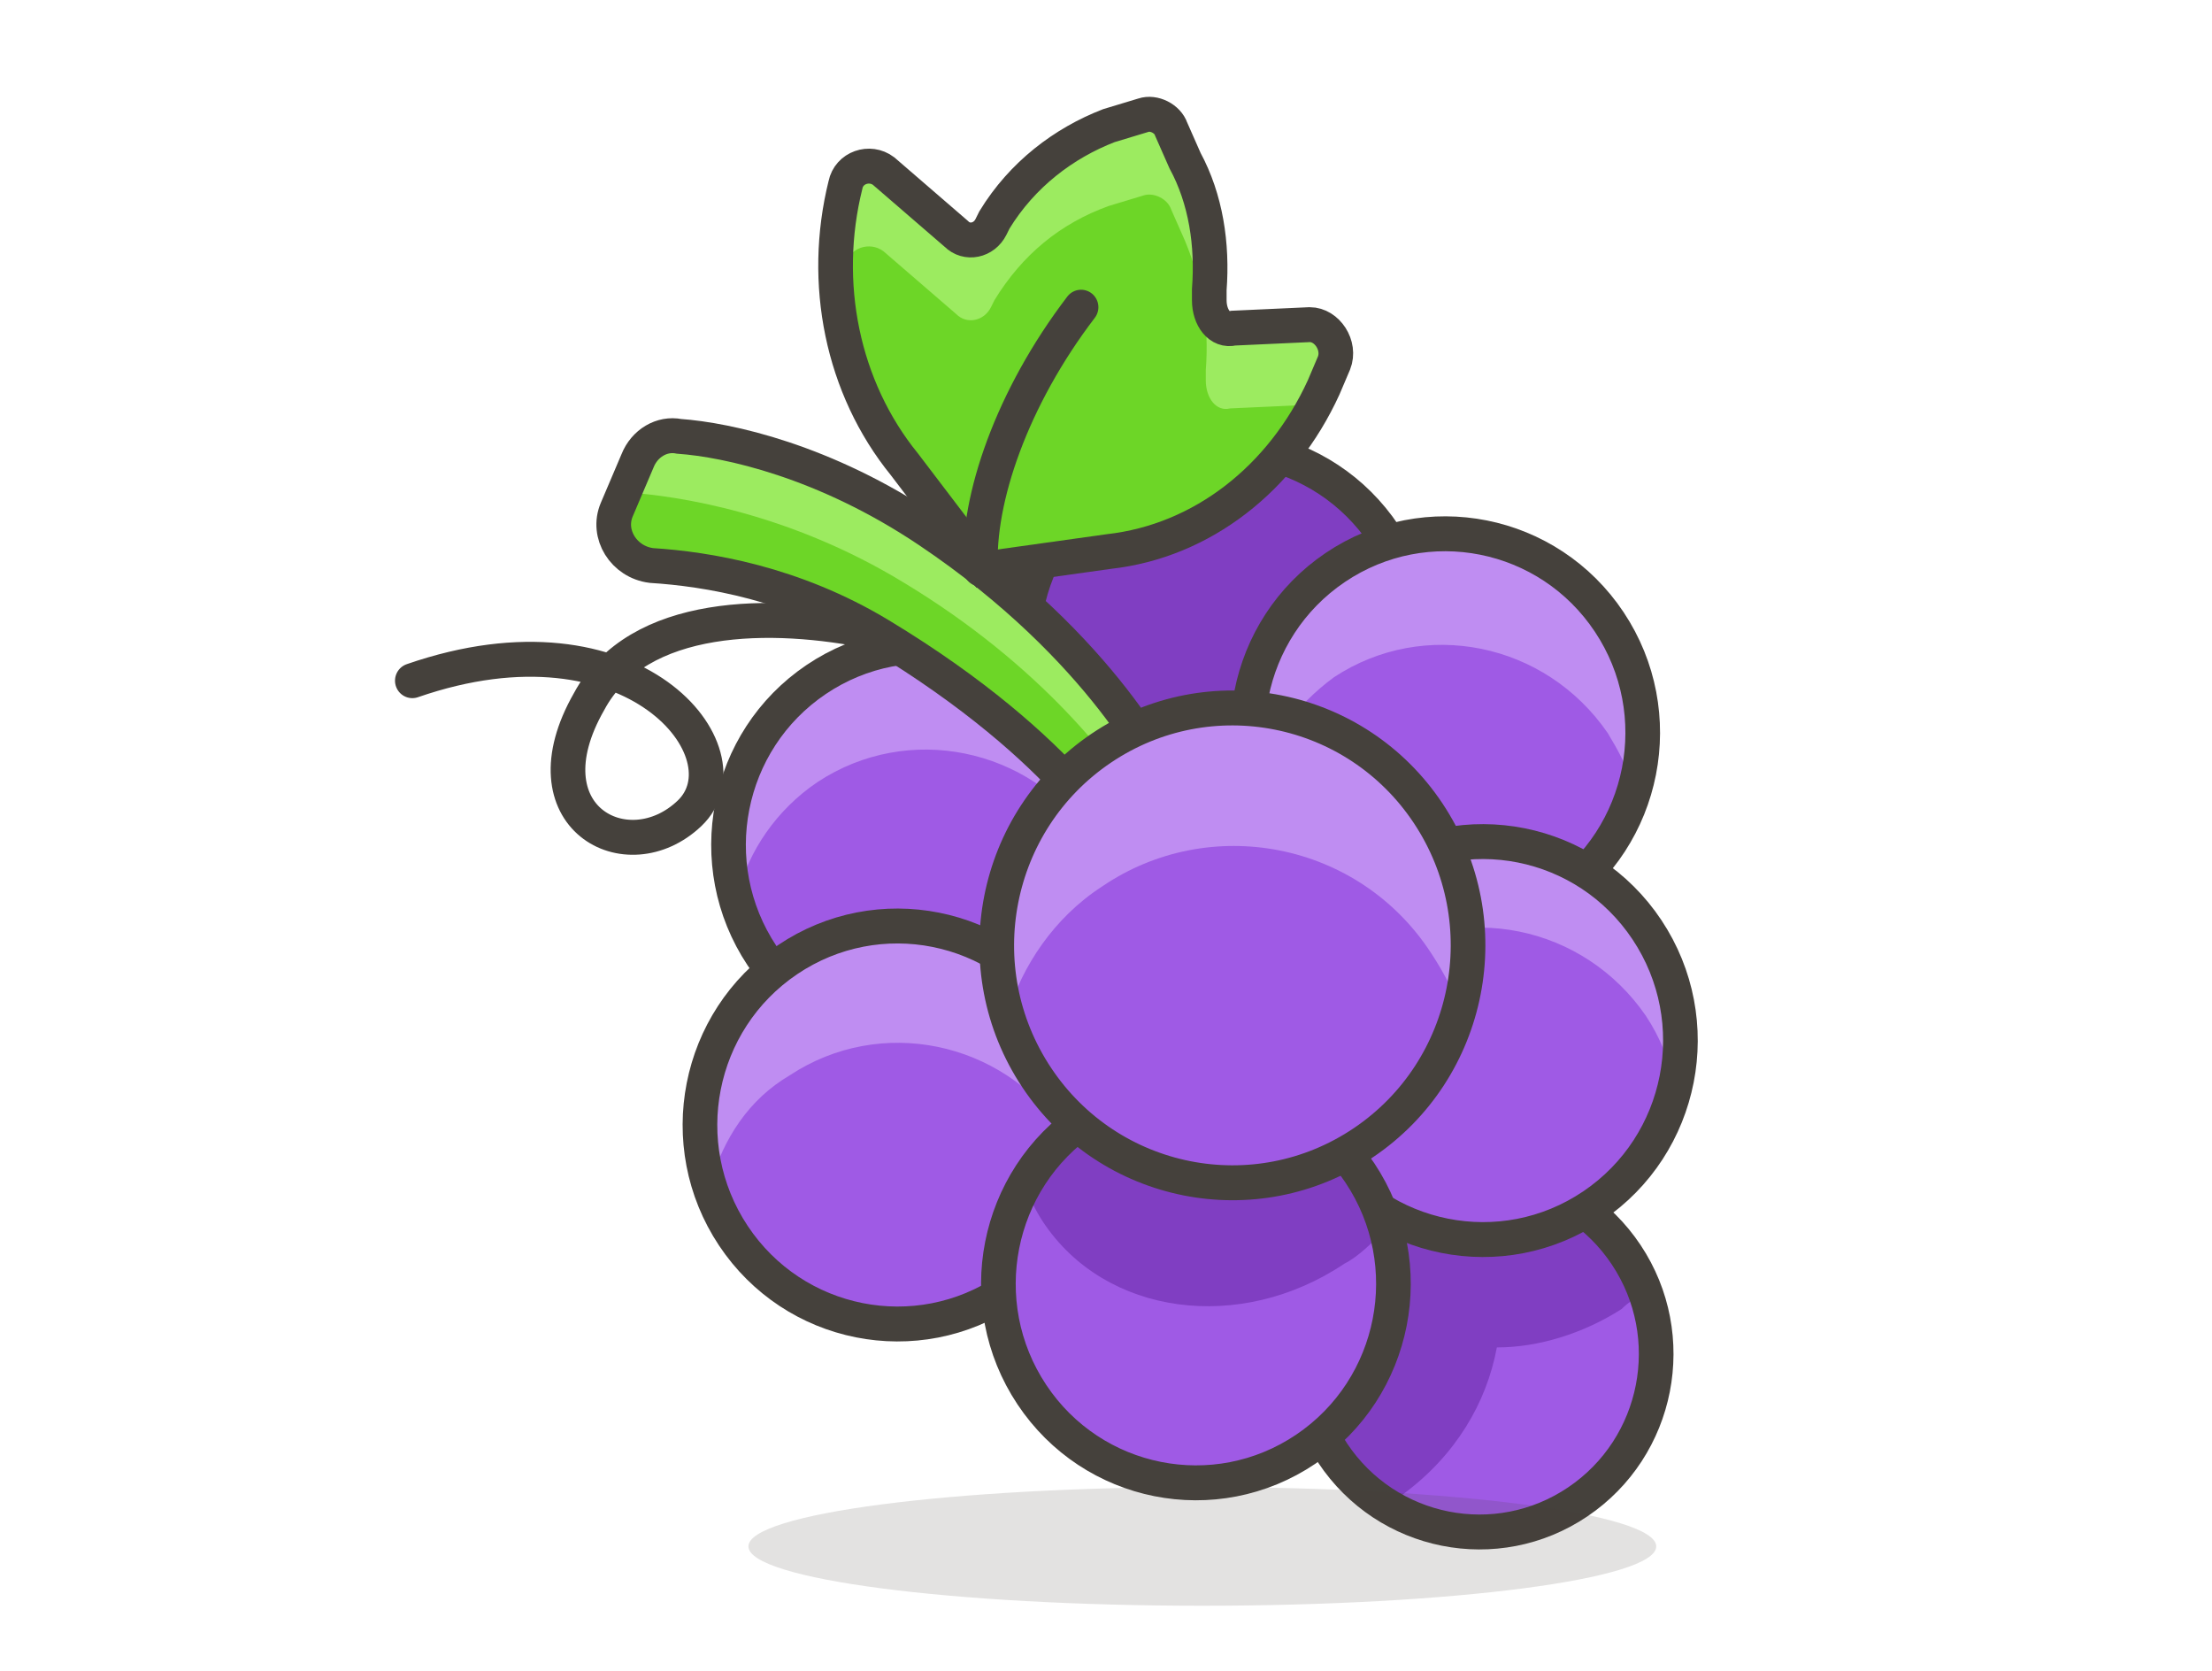 <?xml version="1.0" standalone="no"?>
<!DOCTYPE svg PUBLIC "-//W3C//DTD SVG 1.0//EN" "http://www.w3.org/TR/2001/REC-SVG-20010904/DTD/svg10.dtd">
<svg xmlns="http://www.w3.org/2000/svg" xmlns:xlink="http://www.w3.org/1999/xlink" id="body_1" width="143" height="108">

<g transform="matrix(0.14 0 0 0.141 0 0)">
	<g transform="matrix(16 0 0 16 128 -0)">
	</g>
    <path transform="matrix(16 0 0 16 128 -0)"  d="M17.2 18.1C 14.3 17.5 10.4 17.5 9 20.1C 7.1 23.4 10.1 25 11.9 23.3C 13.7 21.6 10.3 17.3 3.9 19.5" stroke="#45413C" stroke-width="1" stroke-linecap="round" fill="none" />
	<g transform="matrix(13.294 -8.904 8.904 13.294 -123.621 413.747)">
	</g>
    <path transform="matrix(13.294 -8.904 8.904 13.294 -123.621 413.747)"  d="M29.6 38.8C 29.6 35.983 31.883 33.7 34.7 33.7C 37.517 33.7 39.8 35.983 39.8 38.8C 39.8 41.617 37.517 43.9 34.7 43.9C 31.883 43.9 29.6 41.617 29.6 38.8" stroke="none" fill="#9F5AE5" fill-rule="nonzero" />
	<g transform="matrix(16 0 0 16 128 -0)">
	</g>
    <path transform="matrix(16 0 0 16 128 -0)"  d="M39.4 37C 39.2 37.2 39 37.3 38.8 37.5C 37.7 38.2 36.4 38.6 35.2 38.6C 34.9 40.2 34 41.7 32.5 42.8C 32.3 43 32 43.1 31.7 43.2C 31.2 42.8 30.7 42.4 30.3 41.8C 29.1 40 29.2 37.8 30.3 36.1C 30.7 35.6 31.1 35.1 31.7 34.7C 32.4 34.2 33.2 33.9 34 33.9C 35.8 33.7 37.7 34.5 38.8 36.1C 39.1 36.3 39.3 36.6 39.4 37z" stroke="none" fill="#803EC2" fill-rule="nonzero" />
	<g transform="matrix(13.294 -8.904 8.904 13.294 -123.621 413.747)">
	</g>
    <path transform="matrix(13.294 -8.904 8.904 13.294 -123.621 413.747)"  d="M29.6 38.8C 29.6 35.983 31.883 33.7 34.7 33.7C 37.517 33.7 39.8 35.983 39.8 38.8C 39.8 41.617 37.517 43.9 34.7 43.9C 31.883 43.9 29.6 41.617 29.6 38.8" stroke="#45413C" stroke-width="1" stroke-linecap="round" fill="none" />
	<g transform="matrix(13.294 -8.904 8.904 13.294 37.184 292.358)">
	</g>
    <path transform="matrix(13.294 -8.904 8.904 13.294 37.184 292.358)"  d="M21.5 18.5C 21.5 15.352 24.052 12.8 27.2 12.8C 30.348 12.8 32.9 15.352 32.9 18.5C 32.9 21.648 30.348 24.2 27.2 24.2C 24.052 24.2 21.5 21.648 21.5 18.5" stroke="#45413C" stroke-width="1" stroke-linecap="round" fill="#803EC2" fill-rule="nonzero" />
	<g transform="matrix(16 0 0 16 128 -0)">
	</g>
    <path transform="matrix(16 0 0 16 128 -0)"  d="M13.6 44.3C 13.6 43.361 19.465 42.6 26.7 42.6C 33.935 42.6 39.8 43.361 39.8 44.3C 39.8 45.239 33.935 46 26.7 46C 19.465 46 13.6 45.239 13.6 44.3" stroke="none" fill="#45413C" fill-rule="nonzero" fill-opacity="0.149" />
	<g transform="matrix(13.294 -8.904 8.904 13.294 -36.456 232.035)">
	</g>
    <path transform="matrix(13.294 -8.904 8.904 13.294 -36.456 232.035)"  d="M13 24.2C 13 21.052 15.552 18.5 18.7 18.5C 21.848 18.5 24.4 21.052 24.4 24.2C 24.4 27.348 21.848 29.9 18.7 29.9C 15.552 29.9 13 27.348 13 24.2" stroke="none" fill="#9F5AE5" fill-rule="nonzero" />
	<g transform="matrix(16 0 0 16 128 -0)">
	</g>
    <path transform="matrix(16 0 0 16 128 -0)"  d="M15.6 22.4C 18.2 20.7 21.7 21.4 23.5 24C 23.9 24.5 24.1 25.1 24.3 25.7C 24.7 24.2 24.5 22.5 23.5 21C 21.8 18.4 18.2 17.7 15.6 19.4C 13.5 20.8 12.7 23.3 13.3 25.6C 13.6 24.4 14.4 23.2 15.6 22.4z" stroke="none" fill="#BF8DF2" fill-rule="nonzero" />
	<g transform="matrix(13.294 -8.904 8.904 13.294 -36.456 232.035)">
	</g>
    <path transform="matrix(13.294 -8.904 8.904 13.294 -36.456 232.035)"  d="M13 24.2C 13 21.052 15.552 18.5 18.7 18.5C 21.848 18.5 24.4 21.052 24.4 24.2C 24.4 27.348 21.848 29.9 18.7 29.9C 15.552 29.9 13 27.348 13 24.2" stroke="#45413C" stroke-width="1" stroke-linecap="round" fill="none" />
	<g transform="matrix(13.294 -8.904 8.904 13.294 -110.245 246.965)">
	</g>
    <path transform="matrix(13.294 -8.904 8.904 13.294 -110.245 246.965)"  d="M12.2 32.2C 12.2 29.052 14.752 26.5 17.9 26.5C 21.048 26.5 23.6 29.052 23.6 32.2C 23.6 35.348 21.048 37.9 17.9 37.9C 14.752 37.9 12.2 35.348 12.2 32.2" stroke="none" fill="#9F5AE5" fill-rule="nonzero" />
	<g transform="matrix(16 0 0 16 128 -0)">
	</g>
    <path transform="matrix(16 0 0 16 128 -0)"  d="M14.8 30.8C 17.4 29.1 20.9 29.8 22.7 32.4C 23 32.9 23.3 33.4 23.4 33.9C 23.9 32.3 23.7 30.6 22.7 29.1C 21 26.5 17.4 25.8 14.8 27.5C 12.7 28.9 11.8 31.5 12.5 33.9C 12.9 32.6 13.6 31.5 14.8 30.8z" stroke="none" fill="#BF8DF2" fill-rule="nonzero" />
	<g transform="matrix(13.294 -8.904 8.904 13.294 -110.245 246.965)">
	</g>
    <path transform="matrix(13.294 -8.904 8.904 13.294 -110.245 246.965)"  d="M12.2 32.2C 12.2 29.052 14.752 26.5 17.9 26.5C 21.048 26.5 23.6 29.052 23.6 32.2C 23.6 35.348 21.048 37.9 17.9 37.9C 14.752 37.9 12.2 35.348 12.2 32.2" stroke="#45413C" stroke-width="1" stroke-linecap="round" fill="none" />
	<g transform="matrix(13.294 -8.904 8.904 13.294 32.354 356.766)">
	</g>
    <path transform="matrix(13.294 -8.904 8.904 13.294 32.354 356.766)"  d="M28 21C 28 17.852 30.552 15.3 33.7 15.3C 36.848 15.3 39.4 17.852 39.4 21C 39.4 24.148 36.848 26.7 33.7 26.7C 30.552 26.7 28 24.148 28 21" stroke="none" fill="#9F5AE5" fill-rule="nonzero" />
	<g transform="matrix(16 0 0 16 128 -0)">
	</g>
    <path transform="matrix(16 0 0 16 128 -0)"  d="M30.5 19.4C 33.1 17.7 36.6 18.4 38.4 21C 38.7 21.5 39 22 39.1 22.6C 39.6 21 39.3 19.3 38.4 17.8C 36.7 15.2 33.1 14.5 30.5 16.2C 28.4 17.6 27.5 20.2 28.2 22.5C 28.6 21.3 29.4 20.2 30.5 19.4z" stroke="none" fill="#BF8DF2" fill-rule="nonzero" />
	<g transform="matrix(13.294 -8.904 8.904 13.294 32.354 356.766)">
	</g>
    <path transform="matrix(13.294 -8.904 8.904 13.294 32.354 356.766)"  d="M28 21C 28 17.852 30.552 15.3 33.7 15.3C 36.848 15.3 39.4 17.852 39.4 21C 39.4 24.148 36.848 26.7 33.7 26.7C 30.552 26.7 28 24.148 28 21" stroke="#45413C" stroke-width="1" stroke-linecap="round" fill="none" />
	<g transform="matrix(13.294 -8.904 8.904 13.294 -43.213 390.653)">
	</g>
    <path transform="matrix(13.294 -8.904 8.904 13.294 -43.213 390.653)"  d="M29.1 29.8C 29.1 26.652 31.652 24.1 34.8 24.1C 37.948 24.1 40.5 26.652 40.5 29.8C 40.5 32.948 37.948 35.5 34.8 35.5C 31.652 35.5 29.1 32.948 29.1 29.8" stroke="none" fill="#9F5AE5" fill-rule="nonzero" />
	<g transform="matrix(16 0 0 16 128 -0)">
	</g>
    <path transform="matrix(16 0 0 16 128 -0)"  d="M31.6 27.5C 34.2 25.8 37.7 26.5 39.5 29.1C 39.9 29.7 40.2 30.4 40.3 31.1C 40.6 29.6 40.4 28.1 39.5 26.7C 37.8 24.1 34.2 23.4 31.6 25.1C 29.6 26.4 28.7 28.8 29.2 31C 29.6 29.6 30.4 28.3 31.6 27.5z" stroke="none" fill="#BF8DF2" fill-rule="nonzero" />
	<g transform="matrix(13.294 -8.904 8.904 13.294 -43.213 390.653)">
	</g>
    <path transform="matrix(13.294 -8.904 8.904 13.294 -43.213 390.653)"  d="M29.1 29.8C 29.1 26.652 31.652 24.1 34.8 24.1C 37.948 24.1 40.5 26.652 40.5 29.8C 40.5 32.948 37.948 35.5 34.8 35.5C 31.652 35.5 29.1 32.948 29.1 29.8" stroke="#45413C" stroke-width="1" stroke-linecap="round" fill="none" />
	<g transform="matrix(13.294 -8.904 8.904 13.294 -127.725 335.192)">
	</g>
    <path transform="matrix(13.294 -8.904 8.904 13.294 -127.725 335.192)"  d="M20.8 36.8C 20.8 33.652 23.352 31.1 26.5 31.1C 29.648 31.1 32.2 33.652 32.2 36.8C 32.2 39.948 29.648 42.5 26.5 42.5C 23.352 42.5 20.8 39.948 20.8 36.8" stroke="none" fill="#9F5AE5" fill-rule="nonzero" />
	<g transform="matrix(16 0 0 16 128 -0)">
	</g>
    <path transform="matrix(16 0 0 16 128 -0)"  d="M31.9 35.3C 31.6 35.6 31.2 36 30.8 36.2C 27.8 38.2 23.9 37.7 22.1 35C 21.9 34.7 21.7 34.3 21.6 34C 22 33.3 22.6 32.6 23.4 32.1C 26 30.4 29.5 31.1 31.3 33.7C 31.6 34.1 31.8 34.7 31.9 35.3z" stroke="none" fill="#803EC2" fill-rule="nonzero" />
	<g transform="matrix(13.294 -8.904 8.904 13.294 -127.725 335.192)">
	</g>
    <path transform="matrix(13.294 -8.904 8.904 13.294 -127.725 335.192)"  d="M20.8 36.8C 20.8 33.652 23.352 31.1 26.5 31.1C 29.648 31.1 32.2 33.652 32.2 36.8C 32.2 39.948 29.648 42.5 26.5 42.5C 23.352 42.5 20.8 39.948 20.8 36.8" stroke="#45413C" stroke-width="1" stroke-linecap="round" fill="none" />
	<g transform="matrix(16 0 0 16 128 -0)">
	</g>
    <path transform="matrix(16 0 0 16 128 -0)"  d="M25.6 22.3C 25.6 22.3 23.9 18.6 18.8 15.2C 15.8 13.2 13 12.6 11.6 12.5C 11.1 12.4 10.6 12.7 10.4 13.2L10.4 13.2L9.8 14.6C 9.5 15.3 10 16.1 10.8 16.2C 12.4 16.3 14.9 16.7 17.4 18.2C 22.9 21.5 24.4 24.5 24.4 24.5L24.4 24.5L25.6 22.3z" stroke="none" fill="#6DD627" fill-rule="nonzero" />
	<g transform="matrix(16 0 0 16 128 -0)">
	</g>
    <path transform="matrix(16 0 0 16 128 -0)"  d="M18.1 16.7C 22.1 19.1 24.2 21.9 25 23.2L25 23.2L25.5 22.3C 25.5 22.3 23.8 18.6 18.7 15.2C 15.7 13.2 12.9 12.6 11.5 12.5C 11 12.4 10.5 12.7 10.3 13.2L10.3 13.2L10 14.1C 11.6 14.2 14.8 14.7 18.1 16.7z" stroke="none" fill="#9CEB60" fill-rule="nonzero" />
	<g transform="matrix(16 0 0 16 128 -0)">
	</g>
    <path transform="matrix(16 0 0 16 128 -0)"  d="M25.6 22.3C 25.6 22.3 23.9 18.6 18.8 15.2C 15.8 13.2 13 12.6 11.6 12.5C 11.1 12.4 10.6 12.7 10.4 13.2L10.4 13.2L9.8 14.6C 9.5 15.3 10 16.1 10.8 16.2C 12.4 16.3 14.9 16.7 17.4 18.2C 22.9 21.5 24.4 24.5 24.4 24.5L24.4 24.5L25.6 22.3z" stroke="#45413C" stroke-width="1" stroke-linecap="round" fill="none" />
	<g transform="matrix(13.294 -8.904 8.904 13.294 -39.128 318.8)">
	</g>
    <path transform="matrix(13.294 -8.904 8.904 13.294 -39.128 318.8)"  d="M20.8 27.1C 20.8 23.344 23.844 20.3 27.6 20.3C 31.356 20.3 34.4 23.344 34.4 27.1C 34.4 30.856 31.356 33.9 27.6 33.9C 23.844 33.9 20.8 30.856 20.8 27.1" stroke="none" fill="#9F5AE5" fill-rule="nonzero" />
	<g transform="matrix(16 0 0 16 128 -0)">
	</g>
    <path transform="matrix(16 0 0 16 128 -0)"  d="M23.8 25.4C 26.9 23.3 31.2 24.1 33.3 27.3C 33.7 27.9 34 28.5 34.2 29.1C 34.8 27.2 34.5 25.1 33.3 23.3C 31.2 20.2 27 19.3 23.8 21.4C 21.2 23.1 20.2 26.2 21.1 29C 21.5 27.7 22.4 26.3 23.8 25.4z" stroke="none" fill="#BF8DF2" fill-rule="nonzero" />
	<g transform="matrix(13.294 -8.904 8.904 13.294 -39.128 318.8)">
	</g>
    <path transform="matrix(13.294 -8.904 8.904 13.294 -39.128 318.8)"  d="M20.8 27.1C 20.8 23.344 23.844 20.3 27.6 20.3C 31.356 20.3 34.4 23.344 34.4 27.1C 34.4 30.856 31.356 33.9 27.6 33.9C 23.844 33.9 20.8 30.856 20.8 27.1" stroke="#45413C" stroke-width="1" stroke-linecap="round" fill="none" />
	<g transform="matrix(16 0 0 16 128 -0)">
	</g>
    <path transform="matrix(16 0 0 16 128 -0)"  d="M16.4 5.3C 16.5 4.8 17.1 4.6 17.5 4.9L17.5 4.9L19.6 6.7C 19.9 7 20.4 6.9 20.6 6.5L20.6 6.5L20.7 6.3C 21.5 5 22.7 4.1 24 3.6L24 3.6L25 3.3C 25.3 3.2 25.7 3.4 25.8 3.7L25.8 3.7L26.2 4.6C 26.8 5.7 27 7 26.9 8.3L26.9 8.3L26.9 8.6C 26.9 9.1 27.2 9.5 27.6 9.4L27.6 9.4L29.8 9.3C 30.3 9.3 30.7 9.9 30.5 10.4L30.5 10.4L30.2 11.1C 29 13.7 26.7 15.5 24 15.8L24 15.8L20.4 16.3L18.1 13.3C 16.3 11.1 15.7 8.1 16.4 5.3z" stroke="none" fill="#6DD627" fill-rule="nonzero" />
	<g transform="matrix(16 0 0 16 128 -0)">
	</g>
    <path transform="matrix(16 0 0 16 128 -0)"  d="M16.4 7.6C 16.5 7.1 17.1 6.9 17.5 7.2L17.5 7.2L19.6 9C 19.9 9.3 20.4 9.2 20.6 8.8L20.6 8.8L20.7 8.6C 21.5 7.3 22.6 6.4 24 5.9L24 5.9L25 5.6C 25.3 5.5 25.7 5.7 25.8 6L25.8 6L26.2 6.9C 26.7 8.1 26.9 9.3 26.8 10.6L26.8 10.6L26.8 10.9C 26.8 11.4 27.1 11.8 27.5 11.7L27.5 11.7L29.7 11.6C 29.7 11.6 29.8 11.6 29.8 11.6C 29.9 11.4 30 11.3 30 11.1L30 11.1L30.3 10.4C 30.5 9.9 30.2 9.3 29.6 9.3L29.6 9.3L27.4 9.4C 27 9.4 26.6 9 26.7 8.6L26.7 8.6L26.7 8.3C 27 7 26.8 5.7 26.3 4.6L26.3 4.6L25.9 3.7C 25.7 3.4 25.4 3.2 25.1 3.3L25.1 3.3L24.1 3.6C 22.8 4 21.6 5 20.8 6.3L20.8 6.3L20.7 6.5C 20.5 6.9 20 6.9 19.7 6.7L19.7 6.7L17.6 4.9C 17.2 4.6 16.6 4.8 16.5 5.3C 16.2 6.4 16.2 7.6 16.3 8.7C 16.2 8.3 16.3 8 16.4 7.6z" stroke="none" fill="#9CEB60" fill-rule="nonzero" />
	<g transform="matrix(16 0 0 16 128 -0)">
	</g>
    <path transform="matrix(16 0 0 16 128 -0)"  d="M16.4 5.3C 16.5 4.8 17.1 4.6 17.5 4.9L17.5 4.9L19.6 6.7C 19.9 7 20.4 6.9 20.6 6.5L20.6 6.5L20.7 6.3C 21.5 5 22.7 4.1 24 3.6L24 3.6L25 3.3C 25.3 3.2 25.7 3.4 25.8 3.7L25.8 3.7L26.2 4.6C 26.8 5.7 27 7 26.9 8.3L26.9 8.3L26.9 8.6C 26.9 9.1 27.2 9.5 27.6 9.4L27.6 9.4L29.8 9.3C 30.3 9.3 30.7 9.9 30.5 10.4L30.5 10.4L30.2 11.1C 29 13.7 26.7 15.5 24 15.8L24 15.8L20.4 16.3L18.1 13.3C 16.3 11.1 15.7 8.1 16.4 5.3z" stroke="#45413C" stroke-width="1" stroke-linecap="round" fill="none" />
	<g transform="matrix(16 0 0 16 128 -0)">
	</g>
    <path transform="matrix(16 0 0 16 128 -0)"  d="M20.3 16.3C 20.2 14.3 21.2 11.4 23.2 8.8" stroke="#45413C" stroke-width="1" stroke-linecap="round" fill="none" />
</g>
</svg>